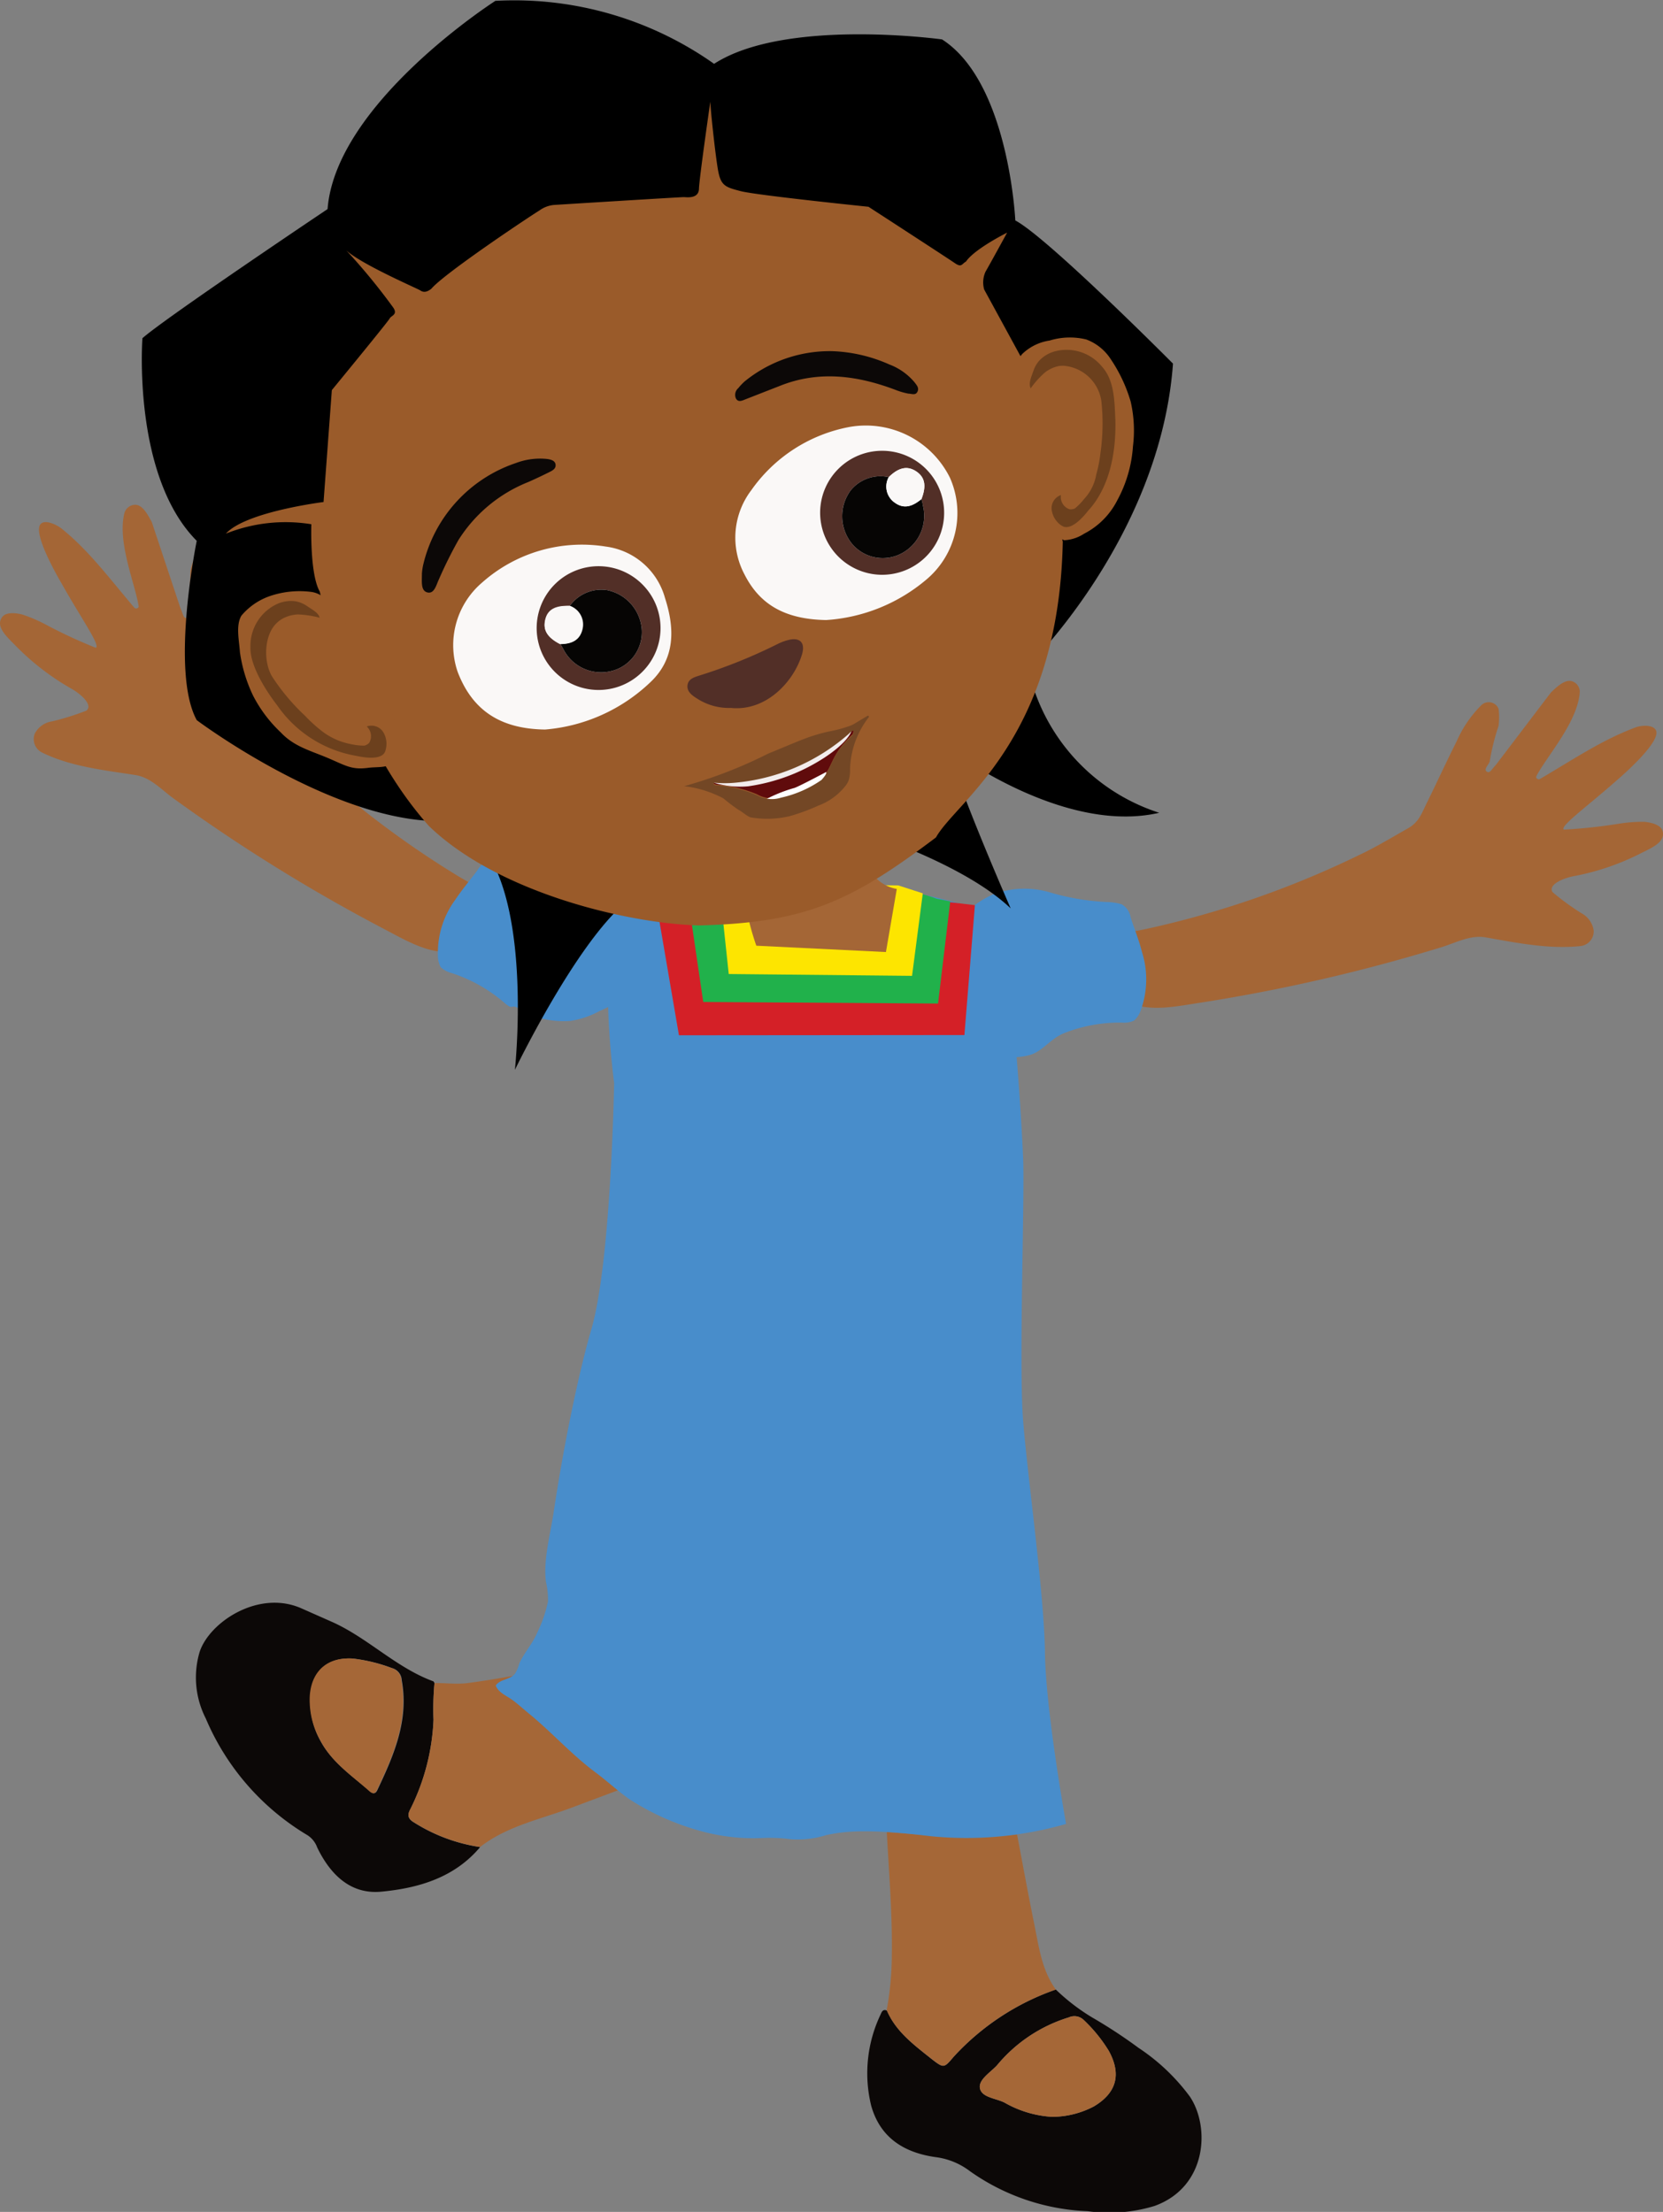 <svg xmlns="http://www.w3.org/2000/svg" viewBox="0 0 136.26 181.22">
  <rect x="0" y="0" width="136.26" height="181.22" fill="#808080" stroke="none"/>
  <defs>
    <style>
      .cls-1 {
        fill: #0c0807;
      }

      .cls-2 {
        fill: #a56737;
      }

      .cls-3 {
        fill: #a46636;
      }

      .cls-4 {
        fill: #488dcb;
      }

      .cls-5 {
        fill: #d42027;
      }

      .cls-6 {
        fill: #21b14b;
      }

      .cls-7 {
        fill: #fde500;
      }

      .cls-8 {
        fill: #9a5b2a;
      }

      .cls-9 {
        fill: #6c401d;
      }

      .cls-10 {
        fill: #faf8f7;
      }

      .cls-11 {
        fill: #522f27;
      }

      .cls-12 {
        fill: #060504;
      }

      .cls-13 {
        fill: #600b0c;
      }

      .cls-14 {
        fill: #f2ecec;
      }

      .cls-15 {
        fill: #fff;
      }

      .cls-16 {
        fill: #734725;
      }
    </style>
  </defs>
  <title>p17</title>
  <g id="character">
    <g>
      <path class="cls-1" d="M76.34,168.7c1,.77,1,.75,1.81-.2A20.48,20.48,0,0,1,86.51,163a16.61,16.61,0,0,0,3,2.3,41,41,0,0,1,3.78,2.48,16.61,16.61,0,0,1,4.21,4c1.67,2.51,1.39,7.4-2.9,8.95a12.72,12.72,0,0,1-5.48.43,17.86,17.86,0,0,1-9.65-3.28,5.85,5.85,0,0,0-2.81-1.15c-2.56-.36-4.54-1.57-5.28-4.22a11.17,11.17,0,0,1,.77-7.46c.09-.21.19-.48.53-.32C73.41,166.46,74.91,167.55,76.34,168.7Zm13.28,3.88c1.87-1.11,2.28-2.63,1.24-4.54a12.26,12.26,0,0,0-2.09-2.57,1.09,1.09,0,0,0-1.19-.19,12.33,12.33,0,0,0-5.9,3.94c-.55.59-1.56,1.19-1.38,1.91s1.3.78,2,1.13a8.89,8.89,0,0,0,3.9,1.17A7.42,7.42,0,0,0,89.62,172.58Z"/>
      <path class="cls-1" d="M35.52,140.9a18,18,0,0,1-1.9,7.33c-.29.53-.15.82.33,1.1a14,14,0,0,0,5.39,2c-2.11,2.51-5.05,3.36-8.08,3.65-2.54.25-4.2-1.41-5.27-3.62a2,2,0,0,0-.79-1,20.39,20.39,0,0,1-8.34-9.57,7.37,7.37,0,0,1-.5-5.46c.82-2.46,4.86-5.12,8.36-3.55l2.53,1.12c2.92,1.32,5.2,3.72,8.23,4.84.05,0,.08.1.12.14A23.23,23.23,0,0,0,35.52,140.9Zm-5.18,5.88c.24.2.44.19.58-.12,1.35-2.85,2.6-5.71,2-9a1.08,1.08,0,0,0-.81-1,13.33,13.33,0,0,0-3.21-.78c-2.51-.14-3.6,1.58-3.48,3.7a6.77,6.77,0,0,0,.86,3.09C27.25,144.44,28.89,145.52,30.34,146.78Z"/>
      <path class="cls-2" d="M72.65,164.69c.76,1.77,2.26,2.86,3.69,4,1,.77,1,.75,1.81-.2A20.48,20.48,0,0,1,86.51,163c-1.16-1.6-1.39-3.52-1.77-5.38-.5-2.44-.94-4.89-1.41-7.34a39.72,39.72,0,0,1-5.56.23l-5.11-.42c.18,3.4.47,6.81.41,10.22A24.94,24.94,0,0,1,72.65,164.69Z"/>
      <path class="cls-2" d="M35.6,137.89a23.23,23.23,0,0,0-.08,3,18,18,0,0,1-1.9,7.33c-.29.53-.15.82.33,1.1a14,14,0,0,0,5.39,2c2.19-1.7,4.87-2.25,7.39-3.18l4.4-1.65a31.94,31.94,0,0,1-4.54-10.18,76,76,0,0,1-8.33,1.59C37.37,138,36.49,137.88,35.6,137.89Z"/>
      <path class="cls-2" d="M86.22,173.43a7.42,7.42,0,0,0,3.4-.85c1.87-1.11,2.28-2.63,1.24-4.54a12.26,12.26,0,0,0-2.09-2.57,1.09,1.09,0,0,0-1.19-.19,12.33,12.33,0,0,0-5.9,3.94c-.55.59-1.56,1.19-1.38,1.91s1.3.78,2,1.13A8.89,8.89,0,0,0,86.22,173.43Z"/>
      <path class="cls-2" d="M26.3,142.69c.95,1.75,2.59,2.83,4,4.09.24.2.44.19.58-.12,1.35-2.85,2.6-5.71,2-9a1.08,1.08,0,0,0-.81-1,13.33,13.33,0,0,0-3.21-.78c-2.51-.14-3.6,1.58-3.48,3.7A6.77,6.77,0,0,0,26.3,142.69Z"/>
      <path class="cls-3" d="M5,43.27c2.23,1.78,3.83,3.95,6,6.51.12.14.38.06.36-.12-.28-1.8-1.78-5.28-1.16-7.65a.94.94,0,0,1,.8-.65c.65-.07,1.09.77,1.44,1.42l2.35,7.06c.23.51.23.86.55.78s0-.61,0-.86a18.89,18.89,0,0,0,.26-3,5.44,5.44,0,0,1,.46-1.3.87.87,0,0,1,1.45.19,9.59,9.59,0,0,1,.91,3.42c.25,1.81.44,3.67.69,5.47A4,4,0,0,0,20,57.05c.88,1,2.05,2.37,3,3.28A77.65,77.65,0,0,0,37.52,71.77c1.13.68,2.69,1.39,2.74,2.71a2.6,2.6,0,0,1-.36,1.39,3.7,3.7,0,0,1-2.21,1.95c-2.1.63-4.19-.64-6.24-1.72A140.23,140.23,0,0,1,14.21,65.41c-1-.73-1.88-1.72-3.11-1.91-2.48-.39-5.27-.68-7.62-1.83a1.23,1.23,0,0,1-.63-1.57,1.92,1.92,0,0,1,1.42-1,20.9,20.9,0,0,0,2.81-.88c.58-.47-.51-1.41-1.29-1.83a20.7,20.7,0,0,1-4.6-3.58c-.67-.68-1.59-1.51-1-2.27.32-.42,1.14-.32,1.65-.19a12.61,12.61,0,0,1,1.93.83,40.81,40.81,0,0,0,4.07,1.89c.43-.13-1.11-2.29-2.75-5.19-.11-.2-2.6-4.36-1.7-5C3.78,42.58,4.64,43,5,43.27Z"/>
      <path class="cls-4" d="M44.14,83.38a4.72,4.72,0,0,1-1.48-.67c-.94-.6-.47.21-1.4-.61A12.51,12.51,0,0,0,37,79.72a2.08,2.08,0,0,1-.89-.48,2,2,0,0,1-.23-1,7.33,7.33,0,0,1,1.42-4.52c.56-.84,1.19-1.58,1.8-2.39a1.52,1.52,0,0,1,1.06-.78,4.62,4.62,0,0,1,1.21.23,19.39,19.39,0,0,0,4.56.74,7.4,7.4,0,0,1,4.46,1.67,8.42,8.42,0,0,1,2,2.73c.6,1.26.32.63.3,2a5.1,5.1,0,0,1-1.56,3.73,8.16,8.16,0,0,1-2,1.18,7.41,7.41,0,0,1-2.44.82A7.6,7.6,0,0,1,44.14,83.38Z"/>
      <path class="cls-3" d="M134,59.6c-2.68,1-4.9,2.5-7.82,4.22-.16.09-.38-.07-.29-.24.84-1.61,3.38-4.42,3.55-6.87a.9.9,0,0,0-.54-.86c-.59-.28-1.29.37-1.82.88l-4.5,5.92c-.39.41-.5.74-.77.56s.19-.58.25-.82a18.73,18.73,0,0,1,.73-2.93,5.79,5.79,0,0,0,0-1.38.87.87,0,0,0-1.44-.28,9.64,9.64,0,0,0-2,2.94c-.82,1.63-1.6,3.33-2.42,5-.43.85-.64,1.6-1.56,2.12-1.15.65-2.7,1.58-3.9,2.14A77.71,77.71,0,0,1,94,76.09c-1.29.28-3,.46-3.47,1.69a2.67,2.67,0,0,0-.11,1.43,3.67,3.67,0,0,0,1.47,2.55c1.78,1.28,4.17.74,6.46.39a142.28,142.28,0,0,0,19.77-4.55c1.19-.37,2.33-1,3.56-.81,2.47.43,5.2,1,7.81.72a1.21,1.21,0,0,0,1.09-1.28,1.93,1.93,0,0,0-1-1.41,20.26,20.26,0,0,1-2.37-1.73c-.4-.63.94-1.17,1.81-1.32a20.39,20.39,0,0,0,5.5-1.9c.87-.43,2-.92,1.69-1.83-.17-.5-1-.67-1.5-.71a12.19,12.19,0,0,0-2.09.16,42.74,42.74,0,0,1-4.48.48c-.36-.26,1.8-1.81,4.29-4,.17-.15,3.86-3.28,3.22-4.19C135.37,59.35,134.44,59.43,134,59.6Z"/>
      <path class="cls-4" d="M82.7,86.6a4.93,4.93,0,0,0,1.62-.15c1.08-.27,1.69-1.31,2.83-1.79a12.4,12.4,0,0,1,4.78-.88,1.94,1.94,0,0,0,1-.17,2,2,0,0,0,.54-.84A7.4,7.4,0,0,0,93.57,78c-.25-1-.62-1.88-.93-2.84a1.51,1.51,0,0,0-.75-1.08,5,5,0,0,0-1.22-.18,19.59,19.59,0,0,1-4.55-.76,7.38,7.38,0,0,0-4.77.14,8.2,8.2,0,0,0-2.72,2,9.17,9.17,0,0,0-2.25,3.46,5.08,5.08,0,0,0,.28,4,8.59,8.59,0,0,0,1.52,1.78,8.13,8.13,0,0,0,2,1.56A7.66,7.66,0,0,0,82.7,86.6Z"/>
      <path d="M68.08,67.28s10.21,2.85,14.73,7.14c0,0-4.38-10-5.1-13.11,0,0,9.32,7.12,17.27,5.28a16,16,0,0,1-10.77-12S95.08,44,96.11,29.79c0,0-10.25-10.31-12.92-11.73,0,0-.52-11.31-6-14.83,0,0-12.83-1.78-18.68,2A28.38,28.38,0,0,0,40.59.07S27.51,8.44,26.84,17.13c0,0-13.32,8.93-15.17,10.58,0,0-.85,11.27,4.45,16.6,0,0-2.19,10.68,0,14.69,0,0,10.65,8,19.45,8.27s6.62,20.38,6.62,20.38,5-10.38,9.15-13.78A68.82,68.82,0,0,0,53,85.1S57.3,68.94,68.08,67.28Z"/>
      <path class="cls-4" d="M87.35,149.43a29.45,29.45,0,0,1-11.16,1c-5.74-.7-7.39-.29-8.47-.09a7.89,7.89,0,0,1-2.91.35,13,13,0,0,0-2.25-.11,16.16,16.16,0,0,1-5.27-.6,21,21,0,0,1-5.73-2.58c-1-.71-1.86-1.52-2.82-2.23-1.94-1.45-3.56-3.28-5.44-4.81-.45-.37-.87-.76-1.34-1.1s-1.13-.59-1.34-1.17c.36-.54,1.21-.46,1.6-1a3.2,3.2,0,0,0,.33-.8c.39-.88,1.1-1.64,1.47-2.53a11,11,0,0,0,.88-2.55,6.41,6.41,0,0,0-.17-1.63c-.22-1.77.35-3.83.62-5.59.55-3.67,1.23-7.34,2.06-11,.32-1.39.66-2.77,1.06-4.14,1.6-5.55,1.85-20.12,1.85-20.12s-1.4-10.45.44-13.43c2-3.22,9-3.45,15.56-3.23a56.92,56.92,0,0,1,14.73,2.68c1.74.61,2.64,16.84,2.78,20.12s-.36,16.94,0,21.52,1.73,14.22,1.79,19S87.35,149.43,87.35,149.43Z"/>
      <polygon class="cls-5" points="53.91 74.78 57.4 74.06 77.89 73.92 79.88 74.16 79.02 84.8 55.63 84.82 53.91 74.78"/>
      <path class="cls-6" d="M56.46,74.19l2.74-.77,16.41-.15a10.05,10.05,0,0,1,1.12.36l1.13.22-1,8.37-19.24-.13Z"/>
      <polygon class="cls-7" points="59.03 73.41 62.7 72.43 73.6 72.54 75.61 73.19 74.73 79.95 59.71 79.8 59.03 73.41"/>
      <path class="cls-3" d="M72.59,78l.89-5.17a3.13,3.13,0,0,1-2.3-1.75c-.56-1.49-1.31-3.35-5.11-3.29s-2.79,1.7-3,2.38-.32,1.71-.32,1.71a1.54,1.54,0,0,1-1.28,1.36c-.93.23.5,4.24.5,4.24Z"/>
      <path class="cls-8" d="M83.91,29.72l-3.27-6a2.12,2.12,0,0,1,.11-1.46c.35-.6,1.77-3.2,1.77-3.2s-2.67,1.33-3.37,2.37c-.34.18-.35.52-.91.13s-7.08-4.62-7.08-4.62S62,16,60.69,15.66s-1.65-.45-1.88-1.85S58.22,9,58.2,8.33c0,0-.91,6.31-.93,7.14s-1,.69-1.22.68-10.64.64-10.64.64a2.38,2.38,0,0,0-1.22.46c-.84.51-7.8,5.16-8.85,6.41-.42.33-.69.28-.91.13s-4.8-2.12-6.06-3.28a50.35,50.35,0,0,1,3.77,4.58c.55.69-.09.75-.21,1s-4.74,5.87-4.74,5.87l-.68,9.17s-6.38.79-8,2.59a13.18,13.18,0,0,1,7-.77s-.14,4.07.69,5.52c2.38,10.3,6,15.88,8.94,19.2,5.67,5.48,16.3,8,22.17,8.15,8.78-.23,12.47-2,19.38-7.21,1.66-3,10.06-8,10.39-24.22Z"/>
      <path class="cls-8" d="M88.82,43.73a3.26,3.26,0,0,1-1.62.53,3.28,3.28,0,0,1-1.34-1c-1.73-1.64-2.2-4.16-2.58-6.51l-.35-2.14a12.24,12.24,0,0,1-.25-2.89A4.43,4.43,0,0,1,83.76,29,4.09,4.09,0,0,1,86,27.9a5.66,5.66,0,0,1,3-.09,4.09,4.09,0,0,1,2,1.6,12.47,12.47,0,0,1,1.64,3.48,10.56,10.56,0,0,1,.19,3.68A10.74,10.74,0,0,1,91.54,41,6.24,6.24,0,0,1,88.82,43.73Z"/>
      <path class="cls-9" d="M86.71,30a2.79,2.79,0,0,0-1.06.49,7.19,7.19,0,0,0-1.2,1.33c-.18-.4,0-.82.23-1.45a2.38,2.38,0,0,1,.48-.83,2.74,2.74,0,0,1,1.22-.74,3.75,3.75,0,0,1,3.94,1.27c1,1.13,1,2.84,1.07,4.35.08,3.59-.91,6-2.24,7.43-.06.07-1.17,1.58-2,1.3a1.83,1.83,0,0,1-.3-.18,1.86,1.86,0,0,1-.68-1.21,1.13,1.13,0,0,1,.76-1.2,1.06,1.06,0,0,0,.69,1.16.88.88,0,0,0,.45-.06,5,5,0,0,0,.75-.77,3.89,3.89,0,0,0,1-2,11.22,11.22,0,0,0,.35-1.8,17.07,17.07,0,0,0,.07-4.24A3.39,3.39,0,0,0,87.42,30,1.9,1.9,0,0,0,86.71,30Z"/>
      <path class="cls-8" d="M30.23,62.9c.57-.07,1.46,0,1.69-.29A3.33,3.33,0,0,0,32.34,61c.31-2.36-.91-4.62-2.09-6.69l-1.07-1.88A12.68,12.68,0,0,0,27.55,50c-.66-.71-1.12-1.39-2.08-1.51a7.54,7.54,0,0,0-3.34.34,5.3,5.3,0,0,0-2.35,1.61c-.47.79-.19,2-.12,3A12.09,12.09,0,0,0,20.74,57,11.11,11.11,0,0,0,23,60c1.1,1.18,2.46,1.5,3.93,2.13S28.84,63.09,30.23,62.9Z"/>
      <path class="cls-9" d="M23.28,50.62a2.9,2.9,0,0,1,1.14-.28,8.06,8.06,0,0,1,1.77.27c-.11-.42-.54-.62-1.1-1a2.37,2.37,0,0,0-.89-.35,2.76,2.76,0,0,0-1.42.19A3.78,3.78,0,0,0,20.52,53c-.06,1.51,1.26,3.58,2.18,4.77a9.91,9.91,0,0,0,6.45,4.15c.08,0,1.89.49,2.36-.25a1.17,1.17,0,0,0,.11-.33,1.84,1.84,0,0,0-.22-1.36,1.14,1.14,0,0,0-1.35-.46,1.08,1.08,0,0,1,.2,1.34.84.84,0,0,1-.4.23,4.94,4.94,0,0,1-1.07-.12,5.57,5.57,0,0,1-2.43-1.09A12.3,12.3,0,0,1,25,58.65a17.28,17.28,0,0,1-2.73-3.26c-.71-1.25-.63-3.43.45-4.39A2.15,2.15,0,0,1,23.28,50.62Z"/>
      <path class="cls-10" d="M61,47.06a6.42,6.42,0,0,1,.56-6.9A12.67,12.67,0,0,1,69.5,35a7.69,7.69,0,0,1,8.33,4.13,7.12,7.12,0,0,1-1.9,8.33,14.11,14.11,0,0,1-8.24,3.34C64.29,50.74,62.24,49.51,61,47.06Z"/>
      <path class="cls-10" d="M37.5,55.05a6.74,6.74,0,0,1,2-7.32,12.31,12.31,0,0,1,10.14-2.95A5.81,5.81,0,0,1,54.49,49c.81,2.51.85,5-1.25,6.94a14.16,14.16,0,0,1-8.58,3.83C40.88,59.72,38.67,58.1,37.5,55.05Z"/>
      <g>
        <path class="cls-11" d="M67.2,41.91a5.08,5.08,0,1,1,4.94,5.18A5.09,5.09,0,0,1,67.2,41.91Zm7.87-3.29c-.72-.48-1.43-.33-2.25.47a3.15,3.15,0,0,0-3.13,1.1,3.57,3.57,0,0,0,.11,4.35,3.29,3.29,0,0,0,4.18.74,3.48,3.48,0,0,0,1.62-3.94c0-.15-.07-.3-.1-.45C75.92,39.81,75.79,39.1,75.07,38.62Z"/>
        <path class="cls-12" d="M72.82,39.09a3.15,3.15,0,0,0-3.13,1.1,3.57,3.57,0,0,0,.11,4.35,3.29,3.29,0,0,0,4.18.74,3.48,3.48,0,0,0,1.62-3.94c0-.15-.07-.3-.1-.45-.66.54-1.37.87-2.16.31A1.6,1.6,0,0,1,72.82,39.09Z"/>
        <path class="cls-10" d="M72.82,39.09a1.6,1.6,0,0,0,.52,2.11c.79.56,1.5.23,2.16-.31.42-1.08.29-1.79-.43-2.27S73.64,38.29,72.82,39.09Z"/>
      </g>
      <g>
        <path class="cls-11" d="M52.57,55.1A5.07,5.07,0,1,1,52.75,48,5.05,5.05,0,0,1,52.57,55.1Zm-6.65-2.33.23.4A3.47,3.47,0,0,0,50,55a3.28,3.28,0,0,0,2.59-3.35,3.56,3.56,0,0,0-2.84-3.3,3.17,3.17,0,0,0-3.06,1.29c-1.14,0-1.77.32-2,1.16S44.88,52.25,45.92,52.77Z"/>
        <path class="cls-12" d="M46.69,49.64a3.17,3.17,0,0,1,3.06-1.29,3.56,3.56,0,0,1,2.84,3.3A3.28,3.28,0,0,1,50,55a3.47,3.47,0,0,1-3.85-1.83l-.23-.4c.85,0,1.59-.27,1.81-1.22A1.61,1.61,0,0,0,46.69,49.64Z"/>
        <path class="cls-10" d="M46.69,49.64a1.61,1.61,0,0,1,1,1.91c-.22,1-1,1.18-1.81,1.22-1-.52-1.41-1.13-1.21-2S45.55,49.59,46.69,49.64Z"/>
      </g>
      <path class="cls-13" d="M69.85,60.17s.32-.73-.31-.1a16.32,16.32,0,0,1-9.35,4,9.25,9.25,0,0,1-1.62,0c-.15,0-.15.16.11.21a10.53,10.53,0,0,1,3.35.8,2.5,2.5,0,0,0,2,.21,9.33,9.33,0,0,0,3.31-1.51C68.28,62.79,68,61.91,69.85,60.17Z"/>
      <path class="cls-14" d="M69.83,59.61s.11.83-2.11,2.35a15.43,15.43,0,0,1-6.41,2.46,7.23,7.23,0,0,1-2.87-.31Z"/>
      <path class="cls-15" d="M67.71,63.24s-2.14,1.14-2.6,1.31a12,12,0,0,0-3,1.3C61.53,66.4,67.42,65.65,67.71,63.24Z"/>
      <path class="cls-16" d="M56.06,64.41a9.1,9.1,0,0,1,3.21,1,14.33,14.33,0,0,0,1.26.95c.29.14.72.56,1,.61a8,8,0,0,0,3.2-.11A16.66,16.66,0,0,0,67.06,66a5.07,5.07,0,0,0,2.17-1.56,1.9,1.9,0,0,0,.3-.49,2.84,2.84,0,0,0,.12-.92,7.22,7.22,0,0,1,1.52-4.25.08.08,0,0,0-.11-.12l-1,.6a2.2,2.2,0,0,1-.54.25,10.21,10.21,0,0,1-1.36.37,14.06,14.06,0,0,0-1.9.52c-.85.3-2.46,1-3.29,1.33A37.87,37.87,0,0,1,56.06,64.41Zm2.51-.28a9.25,9.25,0,0,0,1.62,0,16.32,16.32,0,0,0,9.35-4c.63-.63.31.1.31.1-1.9,1.74-1.57,2.62-2.54,3.67A9.33,9.33,0,0,1,64,65.35a2.5,2.5,0,0,1-2-.21,10.53,10.53,0,0,0-3.35-.8C58.42,64.29,58.42,64.14,58.57,64.13Z"/>
      <path class="cls-11" d="M59.9,58c2.9.29,5.16-2.18,5.82-4.41.27-.94-.18-1.39-1.11-1.16a4.31,4.31,0,0,0-.87.32,43,43,0,0,1-6.41,2.59c-.44.14-.94.28-1,.81s.41.85.83,1.11A4.81,4.81,0,0,0,59.9,58Z"/>
      <path class="cls-1" d="M68.18,28.77A11.06,11.06,0,0,0,61,31.26a5.18,5.18,0,0,0-.51.54.73.73,0,0,0-.19.85c.2.35.54.16.82.05l2.74-1.07c3.22-1.3,6.38-.87,9.51.31a5.82,5.82,0,0,0,1.06.31c.25,0,.58.17.74-.15s-.06-.54-.22-.76a5,5,0,0,0-2.08-1.48A12.53,12.53,0,0,0,68.18,28.77Z"/>
      <path class="cls-1" d="M34.57,47c0,.69-.1,1.41.46,1.54s.72-.63.93-1.07a35.71,35.71,0,0,1,1.6-3.22,12,12,0,0,1,5.73-4.76c.59-.26,1.18-.54,1.76-.83.24-.12.52-.28.47-.61s-.41-.41-.72-.45a5.6,5.6,0,0,0-2.54.34,11.59,11.59,0,0,0-7.6,8.4A4.9,4.9,0,0,0,34.57,47Z"/>
    </g>
  </g>
</svg>
